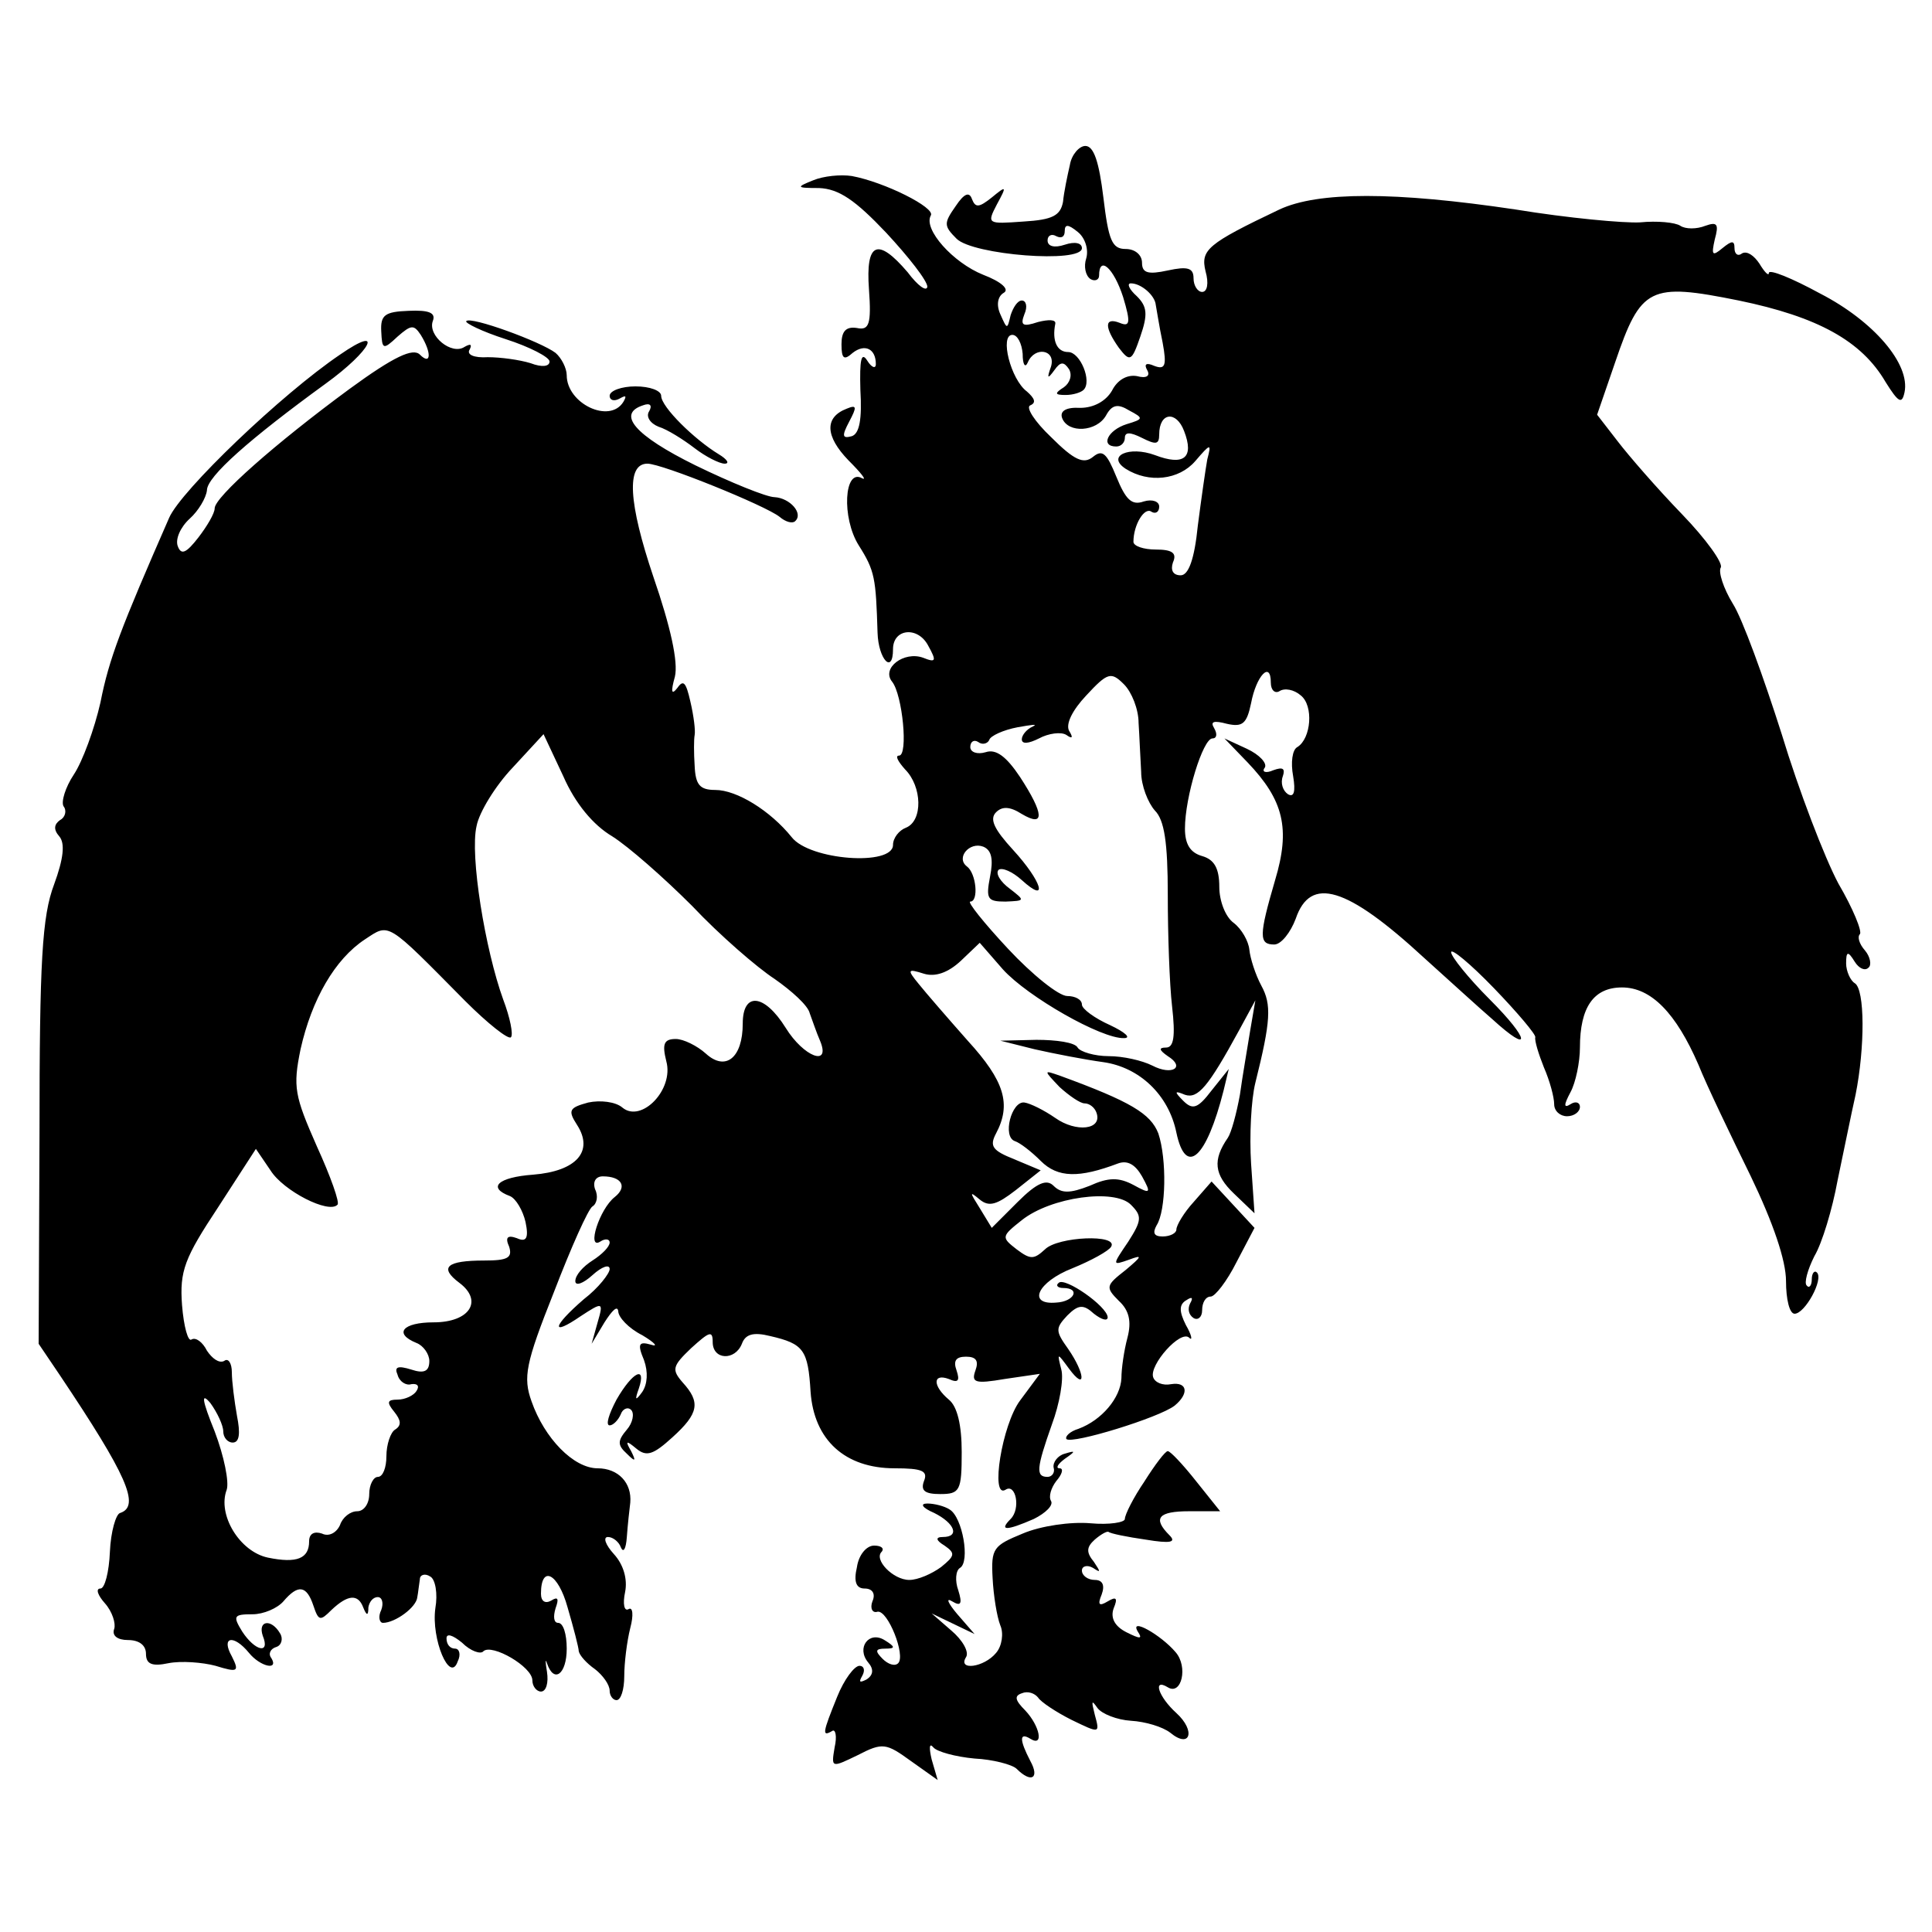<?xml version="1.0" standalone="no"?>
<!DOCTYPE svg PUBLIC "-//W3C//DTD SVG 20010904//EN"
 "http://www.w3.org/TR/2001/REC-SVG-20010904/DTD/svg10.dtd">
<svg version="1.0" xmlns="http://www.w3.org/2000/svg"
 width="225pt" height="225pt" viewBox="0 0 225 225"
 preserveAspectRatio="xMidYMid meet">
<g transform="translate(0,225) scale(0.1,-0.1)"
fill="#000000" stroke="none">
<path d="M1246 2058 c-3 -13 -7 -32 -8 -43 -3 -16 -12 -21 -46 -23 -42 -3 -43
-3 -31 20 12 22 11 22 -6 8 -15 -12 -19 -12 -23 -2 -3 9 -9 7 -19 -8 -14 -20
-14 -23 1 -38 19 -19 146 -29 146 -11 0 6 -8 8 -20 4 -12 -4 -20 -2 -20 5 0 6
5 8 10 5 6 -3 10 -1 10 6 0 8 4 8 15 -1 9 -7 13 -21 10 -31 -3 -9 -1 -20 5
-24 5 -3 10 -1 10 4 0 24 17 9 28 -25 9 -30 8 -35 -4 -30 -18 7 -18 -5 -1 -29
13 -17 15 -16 25 13 9 26 8 35 -4 47 -9 8 -12 15 -7 15 12 0 28 -14 29 -25 1
-5 4 -25 8 -44 5 -27 3 -32 -10 -27 -9 4 -12 2 -8 -5 4 -7 -1 -10 -12 -7 -12
2 -23 -5 -29 -17 -7 -12 -21 -20 -37 -20 -17 1 -24 -4 -21 -12 7 -18 40 -16
51 3 7 13 14 14 27 6 17 -9 17 -10 -3 -16 -22 -7 -31 -26 -12 -26 6 0 10 5 10
10 0 7 6 7 20 0 16 -8 20 -8 20 4 0 26 20 28 29 4 12 -31 0 -41 -34 -28 -30
11 -57 -1 -34 -16 27 -17 62 -13 81 9 18 21 19 21 14 2 -2 -11 -7 -46 -11 -77
-4 -40 -11 -58 -20 -58 -9 0 -12 6 -9 15 5 11 -1 15 -20 15 -14 0 -26 4 -26 9
0 20 13 41 21 35 5 -3 9 0 9 6 0 6 -8 9 -18 6 -14 -5 -21 2 -32 29 -11 27 -16
32 -27 23 -11 -9 -22 -4 -49 23 -19 18 -30 35 -24 37 7 3 5 8 -4 16 -19 14
-32 66 -17 66 6 0 11 -10 12 -22 0 -13 3 -17 6 -10 8 19 33 15 27 -5 -5 -14
-4 -15 4 -4 7 10 11 10 17 1 4 -7 1 -16 -6 -21 -11 -7 -11 -9 2 -9 9 0 18 3
21 6 10 10 -4 44 -18 44 -13 0 -19 13 -15 33 1 5 -8 5 -20 2 -18 -6 -21 -4
-16 9 4 9 2 16 -3 16 -5 0 -10 -8 -13 -17 -4 -17 -4 -17 -12 1 -5 11 -3 21 4
25 7 4 -3 13 -24 21 -35 14 -70 53 -61 69 6 9 -54 39 -92 46 -13 2 -33 0 -45
-5 -20 -8 -20 -9 7 -9 23 -1 42 -14 78 -52 26 -28 48 -56 48 -63 -1 -6 -11 1
-23 17 -35 41 -49 35 -45 -20 3 -41 0 -48 -14 -45 -13 2 -18 -4 -18 -19 0 -17
3 -19 13 -10 14 11 27 5 27 -13 0 -6 -5 -4 -10 4 -7 11 -9 1 -8 -34 2 -34 -1
-51 -10 -54 -11 -3 -12 0 -3 17 9 17 9 20 -3 15 -26 -10 -25 -32 2 -60 15 -15
22 -24 16 -21 -21 12 -24 -46 -4 -78 19 -30 20 -38 22 -102 1 -31 18 -49 18
-19 0 24 29 27 41 4 10 -18 9 -20 -6 -14 -22 8 -49 -12 -36 -28 12 -15 19 -86
8 -86 -5 0 -1 -7 7 -16 20 -20 21 -60 1 -68 -8 -3 -15 -12 -15 -20 0 -25 -97
-18 -118 9 -25 31 -64 55 -89 55 -18 0 -23 6 -24 28 -1 15 -1 31 0 36 1 5 -1
22 -5 39 -5 22 -8 26 -15 16 -7 -9 -8 -5 -3 13 4 17 -5 58 -25 116 -29 86 -32
132 -7 132 17 0 138 -49 154 -62 7 -6 15 -8 18 -5 10 9 -6 27 -24 28 -9 0 -51
17 -92 37 -71 35 -92 60 -61 70 8 3 11 0 7 -7 -4 -6 1 -14 11 -18 10 -3 29
-15 42 -25 13 -10 29 -18 35 -18 6 0 3 5 -7 11 -28 17 -67 55 -67 68 0 6 -13
11 -30 11 -16 0 -30 -5 -30 -11 0 -5 5 -7 12 -3 7 4 8 3 4 -4 -16 -26 -66 -2
-66 31 0 8 -6 20 -13 26 -17 13 -99 43 -104 37 -2 -2 18 -12 46 -21 28 -9 51
-21 51 -26 0 -6 -9 -7 -22 -2 -13 4 -35 7 -50 7 -16 -1 -25 3 -21 9 3 6 1 7
-6 3 -15 -10 -43 13 -37 30 4 10 -5 13 -28 12 -28 -1 -33 -5 -32 -24 1 -21 2
-22 19 -6 16 14 19 14 27 2 13 -21 12 -36 -1 -23 -8 8 -30 -2 -82 -40 -87 -64
-157 -126 -157 -139 0 -6 -9 -21 -19 -34 -14 -18 -20 -21 -24 -10 -3 8 3 22
14 32 10 9 19 24 20 33 0 16 50 60 138 124 54 39 69 70 17 34 -68 -46 -185
-158 -199 -190 -56 -128 -70 -164 -80 -215 -7 -31 -21 -69 -31 -84 -10 -15
-15 -32 -12 -37 4 -5 2 -13 -4 -16 -7 -5 -8 -11 -1 -19 7 -8 5 -26 -6 -56 -14
-37 -17 -89 -17 -290 l-1 -245 25 -37 c77 -115 94 -152 70 -160 -5 -1 -11 -22
-12 -45 -1 -24 -6 -43 -11 -43 -6 0 -3 -8 5 -17 9 -10 13 -24 11 -30 -3 -8 4
-13 16 -13 13 0 21 -6 21 -16 0 -12 7 -15 26 -11 15 3 40 1 55 -3 26 -8 28 -7
19 11 -13 23 2 26 20 4 13 -16 35 -21 26 -6 -4 5 -1 11 6 13 6 2 8 10 4 16
-10 17 -26 15 -20 -3 9 -22 -9 -18 -24 5 -11 18 -10 20 12 20 13 0 29 7 36 15
17 20 27 19 35 -5 6 -18 8 -18 21 -5 19 18 31 19 37 3 4 -10 6 -10 6 0 1 6 5
12 11 12 5 0 7 -7 4 -15 -4 -8 -2 -15 2 -15 14 0 39 18 40 30 1 5 2 15 3 21 0
5 6 7 12 3 6 -3 9 -20 6 -37 -5 -36 17 -88 26 -62 4 8 2 15 -3 15 -6 0 -10 5
-10 12 0 6 7 4 18 -5 10 -10 22 -14 25 -10 10 9 57 -18 57 -34 0 -7 5 -13 10
-13 6 0 9 10 7 23 -2 12 -2 16 0 10 8 -24 23 -13 23 17 0 17 -4 30 -10 30 -5
0 -6 7 -3 17 4 11 3 14 -5 9 -7 -4 -12 -1 -12 8 0 34 20 24 31 -16 7 -24 13
-47 13 -51 1 -5 9 -14 19 -21 9 -7 17 -18 17 -25 0 -6 4 -11 8 -11 5 0 9 12 9
28 0 15 3 40 7 56 4 15 3 25 -2 22 -5 -3 -7 6 -4 20 3 15 -2 32 -13 44 -10 11
-13 20 -7 20 6 0 13 -6 15 -12 3 -7 6 -2 7 12 1 14 3 32 4 40 2 23 -14 40 -38
40 -28 0 -62 35 -77 78 -10 28 -7 44 26 127 20 52 40 97 45 100 5 3 7 12 3 20
-3 9 1 15 9 15 22 0 29 -12 14 -24 -18 -14 -33 -62 -17 -52 6 4 11 3 11 -1 0
-5 -9 -14 -20 -21 -11 -7 -20 -17 -20 -24 0 -6 9 -3 20 7 11 10 20 13 20 7 0
-5 -13 -22 -30 -35 -37 -32 -39 -44 -4 -20 26 17 27 17 20 -7 l-7 -25 15 25
c9 14 15 20 16 13 0 -7 12 -20 28 -28 15 -9 19 -14 10 -11 -14 4 -16 1 -8 -18
5 -14 4 -28 -2 -37 -8 -11 -9 -10 -4 4 9 27 -7 20 -26 -13 -9 -17 -13 -30 -8
-30 4 0 10 6 13 13 2 6 8 9 12 5 4 -4 2 -15 -5 -23 -11 -13 -11 -18 0 -28 10
-10 11 -9 5 3 -7 12 -6 13 6 3 12 -10 20 -7 42 13 31 28 33 41 12 64 -13 15
-12 19 10 40 21 19 25 21 25 7 0 -21 26 -22 34 -2 4 11 13 14 33 9 39 -9 44
-16 47 -65 4 -56 40 -89 98 -89 32 0 39 -3 34 -15 -4 -11 1 -15 19 -15 23 0
25 4 25 49 0 31 -5 53 -15 61 -19 16 -19 31 0 24 11 -5 13 -2 9 10 -4 11 -1
16 11 16 12 0 15 -5 11 -16 -5 -14 -1 -16 34 -10 l41 6 -23 -31 c-21 -28 -35
-115 -17 -104 12 8 18 -22 6 -34 -14 -14 -5 -14 27 0 14 7 23 16 20 21 -3 5 0
15 6 23 7 8 9 15 4 15 -5 0 -2 5 6 11 13 9 13 10 0 6 -8 -2 -14 -10 -13 -16 2
-6 -2 -11 -7 -11 -14 0 -13 10 5 61 9 24 14 53 11 64 -5 20 -5 20 9 1 20 -27
19 -6 -1 23 -15 21 -15 24 -1 39 13 13 19 13 31 2 9 -7 16 -9 16 -4 -1 13 -50
47 -57 40 -4 -3 -1 -6 5 -6 21 0 13 -16 -8 -17 -34 -3 -22 24 19 40 22 9 42
20 45 25 9 15 -62 12 -77 -3 -13 -12 -17 -12 -33 0 -18 14 -18 15 6 34 34 27
108 37 127 18 13 -13 13 -18 -3 -43 -19 -28 -19 -28 1 -21 16 6 15 4 -4 -12
-23 -18 -24 -20 -8 -36 12 -11 15 -24 10 -43 -4 -15 -7 -36 -7 -47 -1 -23 -23
-49 -50 -59 -10 -3 -16 -9 -14 -12 7 -6 108 25 126 39 17 14 15 28 -4 25 -10
-2 -19 2 -21 8 -5 14 32 56 42 46 4 -4 3 3 -4 15 -8 16 -8 24 1 29 6 4 8 3 4
-4 -3 -6 -2 -13 4 -17 5 -3 10 1 10 9 0 9 4 16 10 16 5 0 19 18 30 40 l21 40
-25 27 -25 27 -21 -24 c-11 -12 -20 -27 -20 -32 0 -4 -7 -8 -16 -8 -10 0 -12
4 -7 13 11 17 12 77 2 107 -9 23 -32 37 -114 67 -20 7 -20 7 -1 -13 11 -10 24
-19 29 -19 6 0 12 -5 14 -11 7 -20 -24 -23 -48 -6 -13 9 -29 17 -36 18 -15 2
-26 -40 -11 -45 6 -2 19 -12 30 -23 20 -20 45 -20 90 -3 11 4 20 -1 28 -15 11
-20 10 -21 -10 -10 -17 9 -29 9 -51 -1 -23 -9 -33 -9 -42 0 -8 8 -19 4 -42
-19 l-30 -30 -14 23 c-12 19 -12 20 0 10 11 -9 20 -6 42 11 l29 23 -31 13
c-25 10 -29 15 -21 30 18 34 10 61 -33 108 -23 26 -49 56 -57 66 -14 17 -13
18 6 12 13 -4 28 1 43 15 l22 21 27 -31 c29 -32 115 -81 141 -80 9 0 1 7 -16
15 -18 8 -33 19 -33 24 0 6 -8 10 -17 10 -10 0 -41 25 -69 55 -28 30 -48 55
-44 55 10 0 7 33 -4 41 -13 10 3 29 19 23 10 -4 12 -15 8 -35 -5 -26 -3 -29
18 -29 23 1 23 1 5 15 -11 8 -17 18 -13 22 4 3 16 -2 27 -12 32 -29 23 -1 -10
35 -22 24 -28 36 -20 44 7 7 16 7 30 -2 27 -16 26 0 -2 43 -16 24 -28 33 -40
29 -10 -3 -18 0 -18 6 0 6 4 9 9 6 5 -4 11 -2 13 2 1 5 17 12 33 15 17 3 24 4
18 1 -7 -3 -13 -10 -13 -15 0 -6 8 -5 20 1 11 6 26 8 32 4 7 -5 8 -3 3 5 -4 8
4 24 20 41 25 27 29 28 44 13 9 -9 17 -29 17 -45 1 -15 2 -41 3 -57 0 -16 8
-36 16 -45 11 -11 15 -37 15 -98 0 -46 2 -104 5 -130 4 -35 2 -48 -7 -48 -9 0
-8 -3 2 -10 21 -13 5 -23 -18 -11 -12 6 -34 11 -51 11 -16 0 -33 5 -36 10 -3
6 -25 9 -48 9 l-42 -1 40 -10 c22 -5 58 -12 80 -15 42 -6 76 -38 85 -82 11
-52 35 -30 55 49 l6 25 -20 -25 c-16 -21 -22 -23 -33 -12 -11 11 -10 12 2 7
15 -5 27 9 63 75 l19 35 -6 -35 c-3 -19 -9 -53 -12 -75 -4 -22 -10 -44 -14
-50 -18 -26 -16 -43 7 -65 l24 -23 -4 58 c-2 32 0 74 5 94 18 72 19 91 7 113
-7 13 -13 32 -14 42 -1 10 -9 24 -18 31 -10 7 -17 26 -17 42 0 22 -6 32 -20
36 -14 4 -20 14 -20 32 0 37 21 105 32 105 5 0 6 5 2 12 -5 8 0 9 15 5 18 -4
23 0 28 24 6 32 23 50 23 24 0 -9 5 -13 10 -10 6 4 17 2 25 -5 15 -12 12 -50
-4 -60 -6 -3 -8 -18 -5 -34 3 -18 1 -25 -6 -21 -6 4 -9 13 -6 21 3 9 0 11 -11
7 -9 -4 -14 -2 -10 3 3 5 -6 15 -21 22 l-26 12 27 -28 c42 -44 50 -77 32 -137
-19 -65 -19 -75 -1 -75 8 0 19 14 25 30 17 50 59 38 150 -46 30 -27 65 -59 79
-71 46 -42 44 -24 -3 23 -25 25 -45 50 -45 55 0 5 22 -13 50 -42 27 -28 49
-54 48 -57 -1 -4 4 -20 10 -35 7 -16 12 -35 12 -43 0 -8 7 -14 15 -14 8 0 15
5 15 11 0 5 -5 7 -11 3 -8 -5 -8 -1 0 14 6 11 11 35 11 52 0 47 16 70 49 70
34 0 63 -30 89 -90 10 -25 38 -83 61 -130 26 -54 41 -98 41 -122 0 -21 4 -38
10 -38 12 0 34 40 26 48 -3 3 -6 -1 -6 -8 0 -7 -3 -11 -6 -7 -3 3 1 18 9 34 9
15 21 55 27 88 7 33 16 78 21 100 11 55 11 123 -1 130 -5 3 -10 14 -10 23 0
14 2 15 10 2 5 -8 12 -11 16 -7 4 3 2 13 -4 20 -7 8 -9 16 -6 19 3 3 -8 30
-25 59 -16 30 -46 108 -66 174 -21 66 -46 135 -57 152 -11 18 -17 37 -14 42 3
5 -17 33 -45 62 -29 30 -62 68 -75 85 l-24 31 21 61 c30 88 40 93 144 72 92
-19 143 -47 171 -95 15 -24 19 -26 22 -12 7 33 -36 83 -98 115 -33 18 -60 29
-60 24 0 -4 -5 1 -11 11 -6 9 -14 15 -20 12 -5 -4 -9 -1 -9 6 0 9 -3 9 -14 0
-12 -10 -13 -8 -9 10 5 18 3 21 -11 16 -10 -4 -23 -4 -29 0 -6 4 -27 6 -47 4
-19 -1 -84 5 -145 15 -141 21 -230 21 -275 0 -84 -40 -92 -47 -86 -72 4 -14 2
-24 -4 -24 -5 0 -10 7 -10 16 0 12 -7 14 -30 9 -23 -5 -30 -3 -30 9 0 9 -8 16
-19 16 -16 0 -20 10 -26 60 -5 41 -11 60 -21 60 -7 0 -16 -10 -18 -22z m-533
-782 c19 -12 60 -48 93 -81 32 -34 76 -72 96 -85 20 -14 39 -31 41 -40 3 -8 8
-23 12 -32 13 -31 -19 -19 -40 15 -25 40 -50 42 -50 5 0 -40 -20 -56 -43 -35
-10 9 -26 17 -35 17 -14 0 -16 -6 -11 -26 9 -33 -29 -72 -51 -54 -8 7 -26 9
-40 6 -22 -6 -24 -9 -13 -26 20 -31 -1 -54 -51 -58 -41 -3 -54 -15 -27 -25 7
-3 15 -17 18 -30 4 -19 1 -24 -10 -19 -11 4 -14 1 -9 -10 4 -13 -2 -16 -29
-16 -44 0 -53 -8 -29 -26 28 -21 12 -46 -30 -46 -36 0 -47 -13 -20 -24 8 -3
15 -13 15 -21 0 -12 -6 -15 -21 -10 -16 5 -20 3 -16 -6 2 -8 10 -13 16 -11 7
1 10 -2 6 -8 -3 -5 -13 -10 -22 -10 -12 0 -13 -3 -4 -14 8 -10 9 -16 1 -21 -5
-3 -10 -17 -10 -31 0 -13 -4 -24 -10 -24 -5 0 -10 -9 -10 -20 0 -11 -6 -20
-14 -20 -8 0 -17 -7 -20 -16 -4 -9 -13 -14 -21 -10 -9 3 -15 0 -15 -9 0 -20
-14 -26 -48 -19 -33 7 -59 50 -48 79 3 9 -3 39 -14 68 -15 37 -16 46 -5 33 8
-11 15 -26 15 -33 0 -7 5 -13 11 -13 8 0 9 11 5 31 -3 17 -6 40 -6 51 0 10 -4
17 -9 13 -6 -3 -14 3 -20 12 -5 10 -13 16 -18 13 -4 -3 -9 15 -11 40 -3 40 3
55 42 114 l44 68 17 -25 c15 -24 68 -51 78 -40 3 2 -8 33 -24 68 -26 59 -28
69 -19 113 13 58 40 105 75 128 29 19 24 22 117 -72 26 -26 50 -45 53 -42 3 3
-1 23 -9 44 -21 58 -39 168 -31 202 3 16 22 47 42 68 l36 39 23 -49 c14 -32
35 -57 57 -70z"/>
<path d="M1333 525 c-13 -19 -23 -39 -23 -44 0 -4 -18 -7 -40 -5 -23 2 -58 -3
-79 -12 -34 -14 -37 -17 -35 -52 1 -20 5 -45 9 -55 4 -9 2 -24 -5 -32 -14 -17
-45 -21 -35 -5 4 6 -4 20 -17 31 l-23 20 25 -12 25 -12 -20 23 c-11 13 -14 20
-6 15 10 -6 12 -3 7 13 -4 11 -3 23 2 26 12 7 3 59 -12 68 -6 4 -18 7 -26 7
-9 0 -6 -5 8 -11 24 -12 30 -28 10 -28 -9 0 -8 -4 2 -10 13 -9 12 -12 -4 -25
-11 -8 -27 -15 -37 -15 -19 0 -42 24 -32 33 3 4 -1 7 -9 7 -9 0 -18 -11 -20
-25 -4 -17 -1 -25 9 -25 9 0 13 -6 9 -15 -3 -8 0 -14 6 -12 12 2 33 -51 24
-60 -4 -4 -12 -1 -18 5 -9 9 -9 12 3 12 12 0 12 2 -1 10 -18 11 -33 -9 -19
-26 7 -8 6 -15 -2 -20 -8 -4 -9 -3 -5 4 4 7 2 12 -3 12 -6 0 -18 -16 -26 -36
-17 -42 -18 -47 -6 -40 4 3 6 -6 3 -19 -4 -24 -4 -24 27 -9 29 15 33 14 62 -7
l31 -22 -7 24 c-3 13 -3 20 2 14 4 -5 26 -11 48 -13 21 -1 44 -7 49 -12 17
-17 27 -11 16 9 -13 25 -13 34 0 26 16 -10 11 15 -6 33 -12 12 -13 17 -4 20 7
3 15 0 19 -5 3 -5 21 -17 39 -26 33 -16 33 -16 27 6 -4 16 -4 18 3 8 5 -7 23
-14 39 -15 17 -1 37 -7 46 -14 23 -19 30 2 7 23 -21 19 -28 41 -10 30 16 -10
24 24 9 41 -17 20 -54 41 -44 24 6 -9 3 -9 -13 -1 -14 7 -19 17 -15 28 5 12 3
14 -7 8 -10 -6 -12 -4 -7 8 4 11 1 17 -8 17 -8 0 -15 5 -15 11 0 5 6 7 13 3 9
-6 9 -5 1 7 -9 11 -9 17 1 26 7 6 14 10 16 9 2 -2 22 -6 43 -9 30 -5 36 -3 28
5 -20 20 -13 28 23 28 l36 0 -28 35 c-15 19 -30 35 -33 35 -3 0 -15 -16 -27
-35z"/>
</g>
</svg>
